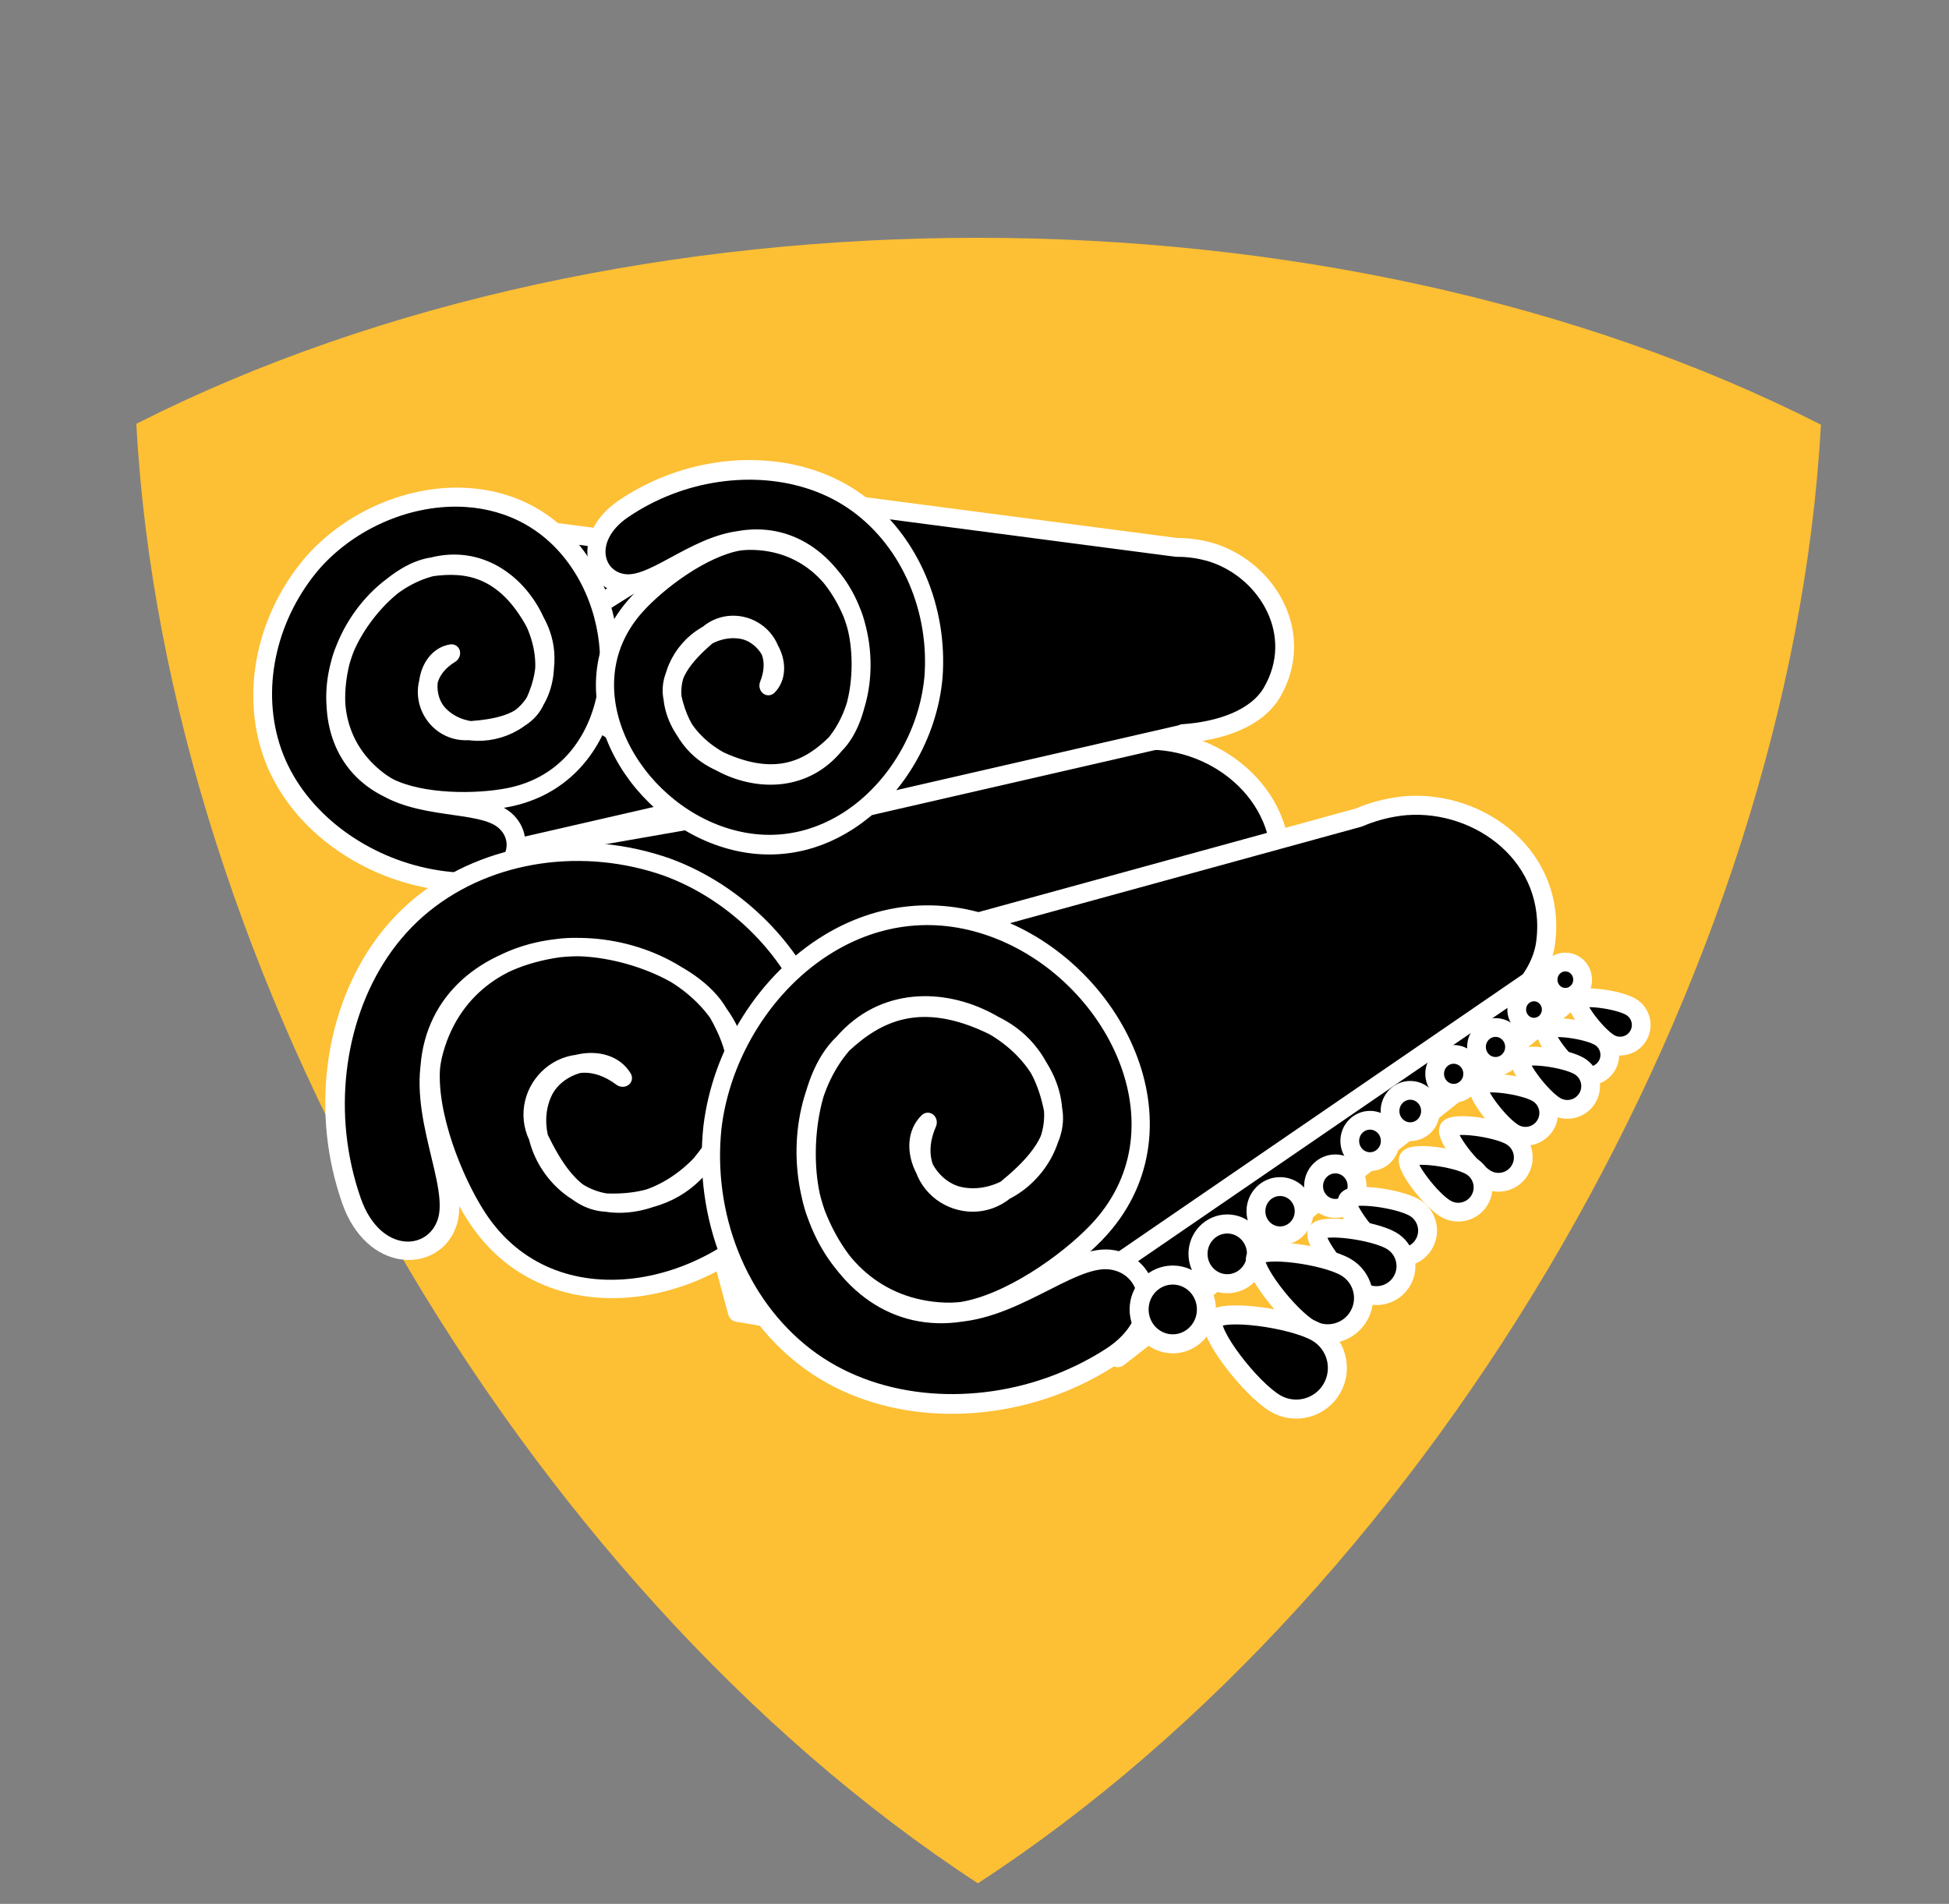 <?xml version="1.0" encoding="UTF-8" standalone="no"?>
<!DOCTYPE svg PUBLIC "-//W3C//DTD SVG 1.1//EN" "http://www.w3.org/Graphics/SVG/1.1/DTD/svg11.dtd">
<svg width="100%" height="100%" viewBox="0 0 43 42" version="1.1" xmlns="http://www.w3.org/2000/svg" xmlns:xlink="http://www.w3.org/1999/xlink" xml:space="preserve" xmlns:serif="http://www.serif.com/" style="fill-rule:evenodd;clip-rule:evenodd;stroke-linejoin:round;stroke-miterlimit:2;">
    <rect x="0" y="0" width="43" height="42" fill="#808080" stroke="none"/>
    <g transform="matrix(1,0,0,1,-268,-353)">
        <g id="luxus-latka-3-b" transform="matrix(1,0,0,1,18.821,353.051)">
            <rect x="250" y="0" width="41.667" height="41.667" style="fill:none;"/>
            <g transform="matrix(-0.363,0.628,0.628,0.363,311.193,-113.891)">
                <path d="M187.744,14.562C201.739,23.684 212.461,42.254 213.363,58.936C198.466,66.495 177.022,66.495 162.125,58.936C163.027,42.254 173.748,23.684 187.744,14.562Z" style="fill:rgb(253,191,51);"/>
            </g>
            <g transform="matrix(1.076,0,0,1.076,-43.636,-432.754)">
                <path d="M295.626,417.317C295.665,417.316 295.704,417.316 295.743,417.316C297.275,417.346 298.721,418.66 298.33,420.382C298.15,421.172 297.322,421.776 296.4,422.134L296.402,422.144L286.631,427.853L281.113,426.359L280.615,423.447L284.14,419.322L294.76,417.467C295.035,417.378 295.324,417.328 295.616,417.318L295.626,417.316L295.626,417.317Z" style="stroke:white;stroke-width:0.39px;"/>
            </g>
            <g transform="matrix(1.071,-0.102,0.102,1.071,-79.11,-399.058)">
                <path d="M295.626,417.317C295.665,417.316 295.704,417.316 295.743,417.316C297.275,417.346 298.721,418.66 298.33,420.382C298.15,421.172 297.322,421.776 296.4,422.134L296.402,422.144L286.631,427.853L281.113,426.359L280.615,423.447L284.14,419.322L294.76,417.467C295.035,417.378 295.324,417.328 295.616,417.318L295.626,417.316L295.626,417.317Z" style="stroke:white;stroke-width:0.39px;"/>
            </g>
            <g transform="matrix(0.793,0.248,-0.248,0.793,138.493,-391.509)">
                <path d="M295.626,417.317C295.665,417.316 295.704,417.316 295.743,417.316C297.275,417.346 298.721,418.66 298.33,420.382C298.15,421.172 297.322,421.776 296.4,422.134L296.402,422.144L286.631,427.853L281.113,426.359L280.615,423.447L284.14,419.322L294.76,417.467C295.035,417.378 295.324,417.328 295.616,417.318L295.626,417.316L295.626,417.317Z" style="stroke:white;stroke-width:0.5px;"/>
            </g>
            <g transform="matrix(0.793,0.248,-0.248,0.793,144.922,-392.127)">
                <path d="M295.626,417.317C295.665,417.316 295.704,417.316 295.743,417.316C297.275,417.346 298.721,418.66 298.33,420.382C298.15,421.172 297.322,421.776 296.4,422.134L296.402,422.144L286.631,427.853L281.113,426.359L280.615,423.447L284.14,419.322L294.76,417.467C295.035,417.378 295.324,417.328 295.616,417.318L295.626,417.316L295.626,417.317Z" style="stroke:white;stroke-width:0.5px;"/>
            </g>
            <g transform="matrix(1.076,0,0,1.076,-43.06,-432.754)">
                <path d="M294.185,428.273L303.069,422.182C303.069,422.182 303.463,421.774 303.873,422.029C304.144,422.197 304.015,422.465 303.873,422.585C302.387,423.849 294.52,429.975 294.52,429.975L294.185,428.273Z" style="stroke:white;stroke-width:0.39px;stroke-linecap:round;stroke-miterlimit:1.5;"/>
            </g>
            <g transform="matrix(0.403,-0.471,0.434,0.372,-39.375,-7.951)">
                <path d="M285.337,415.841C287.384,415.885 289.445,416.994 290.647,418.735C291.582,420.089 291.997,421.826 291.484,423.742C290.499,427.415 286.472,430.009 283.498,427.471C282.564,426.673 281.297,425.078 280.976,423.7C280.546,421.849 281.42,420.162 283.247,419.157C284.438,418.503 286.876,418.406 287.962,419.446C288.91,420.353 289.645,421.587 288.857,423.846C288.625,424.513 288.147,425.378 286.73,425.835C285.839,426.122 284.972,425.274 284.407,424.66C283.425,423.596 284.297,421.561 286.041,422.175C285.392,421.578 284.195,422.334 284.104,423.361C284.004,424.488 284.851,425.528 285.859,425.8C288.499,426.51 290.698,421.538 287.962,419.446C285.413,417.498 280.7,419.165 280.918,423.222C281.022,425.166 282.793,426.729 282.795,427.934C282.796,429.181 281.257,429.793 280.126,428.233C279.743,427.705 279.418,427.129 279.157,426.52C278.17,424.219 278.1,421.386 279.333,419.247C280.587,417.074 282.945,415.822 285.337,415.841Z" style="stroke:white;stroke-width:0.7px;"/>
            </g>
            <g transform="matrix(-0.043,0.618,-0.57,-0.04,519.073,-144.816)">
                <path d="M285.337,415.841C287.384,415.885 289.445,416.994 290.647,418.735C291.582,420.089 291.997,421.826 291.484,423.742C290.499,427.415 286.472,430.009 283.498,427.471C282.564,426.673 281.297,425.078 280.976,423.7C280.546,421.849 281.42,420.162 283.247,419.157C284.438,418.503 286.876,418.406 287.962,419.446C288.91,420.353 289.645,421.587 288.857,423.846C288.625,424.513 288.147,425.378 286.73,425.835C285.839,426.122 284.972,425.274 284.407,424.66C283.425,423.596 284.297,421.561 286.041,422.175C285.392,421.578 284.195,422.334 284.104,423.361C284.004,424.488 284.851,425.528 285.859,425.8C288.499,426.51 290.698,421.538 287.962,419.446C285.413,417.498 280.7,419.165 280.918,423.222C281.022,425.166 282.793,426.729 282.795,427.934C282.796,429.181 281.257,429.793 280.126,428.233C279.743,427.705 279.418,427.129 279.157,426.52C278.17,424.219 278.1,421.386 279.333,419.247C280.587,417.074 282.945,415.822 285.337,415.841Z" style="stroke:white;stroke-width:0.7px;"/>
            </g>
            <g transform="matrix(0.763,0.262,-0.241,0.704,146.401,-348.433)">
                <path d="M285.337,415.841C287.384,415.885 289.445,416.994 290.647,418.735C291.582,420.089 291.997,421.826 291.484,423.742C290.499,427.415 286.472,430.009 283.498,427.471C282.564,426.673 281.297,425.078 280.976,423.7C280.546,421.849 281.42,420.162 283.247,419.157C284.438,418.503 286.876,418.406 287.962,419.446C288.91,420.353 289.645,421.587 288.857,423.846C288.625,424.513 288.147,425.378 286.73,425.835C285.839,426.122 284.972,425.274 284.407,424.66C283.425,423.596 284.297,421.561 286.041,422.175C285.392,421.578 284.195,422.334 284.104,423.361C284.004,424.488 284.851,425.528 285.859,425.8C288.499,426.51 290.698,421.538 287.962,419.446C285.413,417.498 280.7,419.165 280.918,423.222C281.022,425.166 282.793,426.729 282.795,427.934C282.796,429.181 281.257,429.793 280.126,428.233C279.743,427.705 279.418,427.129 279.157,426.52C278.17,424.219 278.1,421.386 279.333,419.247C280.587,417.074 282.945,415.822 285.337,415.841Z" style="stroke:white;stroke-width:0.54px;"/>
            </g>
            <g transform="matrix(0.079,-0.803,0.741,0.072,-65.783,224.007)">
                <path d="M285.337,415.841C287.384,415.885 289.445,416.994 290.647,418.735C291.582,420.089 291.997,421.826 291.484,423.742C290.499,427.415 286.472,430.009 283.498,427.471C282.564,426.673 281.297,425.078 280.976,423.7C280.546,421.849 281.42,420.162 283.247,419.157C284.438,418.503 286.876,418.406 287.962,419.446C288.91,420.353 289.645,421.587 288.857,423.846C288.625,424.513 288.147,425.378 286.73,425.835C285.839,426.122 284.972,425.274 284.407,424.66C283.425,423.596 284.297,421.561 286.041,422.175C285.392,421.578 284.195,422.334 284.104,423.361C284.004,424.488 284.851,425.528 285.859,425.8C288.499,426.51 290.698,421.538 287.962,419.446C285.413,417.498 280.7,419.165 280.918,423.222C281.022,425.166 282.793,426.729 282.795,427.934C282.796,429.181 281.257,429.793 280.126,428.233C279.743,427.705 279.418,427.129 279.157,426.52C278.17,424.219 278.1,421.386 279.333,419.247C280.587,417.074 282.945,415.822 285.337,415.841Z" style="stroke:white;stroke-width:0.54px;"/>
            </g>
            <g transform="matrix(0.552,0,0,0.552,114.721,-214.465)">
                <ellipse cx="306.148" cy="427.583" rx="0.69" ry="0.705" style="stroke:white;stroke-width:0.75px;stroke-linecap:round;stroke-miterlimit:1.5;"/>
            </g>
            <g transform="matrix(0.552,0,0,0.552,114.029,-213.806)">
                <ellipse cx="306.148" cy="427.583" rx="0.69" ry="0.705" style="stroke:white;stroke-width:0.75px;stroke-linecap:round;stroke-miterlimit:1.5;"/>
            </g>
            <g transform="matrix(0.608,0,0,0.608,96.036,-236.926)">
                <ellipse cx="306.148" cy="427.583" rx="0.69" ry="0.705" style="stroke:white;stroke-width:0.68px;stroke-linecap:round;stroke-miterlimit:1.5;"/>
            </g>
            <g transform="matrix(0.608,0,0,0.608,95.113,-236.333)">
                <ellipse cx="306.148" cy="427.583" rx="0.69" ry="0.705" style="stroke:white;stroke-width:0.68px;stroke-linecap:round;stroke-miterlimit:1.5;"/>
            </g>
            <g transform="matrix(0.647,0,0,0.647,82.215,-252.188)">
                <ellipse cx="306.148" cy="427.583" rx="0.69" ry="0.705" style="stroke:white;stroke-width:0.64px;stroke-linecap:round;stroke-miterlimit:1.5;"/>
            </g>
            <g transform="matrix(0.647,0,0,0.647,81.327,-251.528)">
                <ellipse cx="306.148" cy="427.583" rx="0.69" ry="0.705" style="stroke:white;stroke-width:0.64px;stroke-linecap:round;stroke-miterlimit:1.5;"/>
            </g>
            <g transform="matrix(0.696,0,0,0.696,65.561,-271.482)">
                <ellipse cx="306.148" cy="427.583" rx="0.69" ry="0.705" style="stroke:white;stroke-width:0.6px;stroke-linecap:round;stroke-miterlimit:1.5;"/>
            </g>
            <g transform="matrix(0.771,0,0,0.771,41.38,-302.998)">
                <ellipse cx="306.148" cy="427.583" rx="0.69" ry="0.705" style="stroke:white;stroke-width:0.54px;stroke-linecap:round;stroke-miterlimit:1.5;"/>
            </g>
            <g transform="matrix(0.935,0,0,0.935,-9.993,-372.181)">
                <ellipse cx="306.148" cy="427.583" rx="0.69" ry="0.705" style="stroke:white;stroke-width:0.45px;stroke-linecap:round;stroke-miterlimit:1.5;"/>
            </g>
            <g transform="matrix(0.276,-0.478,0.478,0.276,-6.195,51.823)">
                <path d="M309.644,428.288C309.363,428.288 308.8,429.657 308.8,430.243C308.8,430.709 309.178,431.087 309.644,431.087C310.11,431.087 310.488,430.709 310.488,430.243C310.488,429.657 309.925,428.288 309.644,428.288Z" style="stroke:white;stroke-width:0.75px;stroke-linecap:round;stroke-miterlimit:1.5;"/>
            </g>
            <g transform="matrix(0.276,-0.478,0.478,0.276,-6.888,52.483)">
                <path d="M309.644,428.288C309.363,428.288 308.8,429.657 308.8,430.243C308.8,430.709 309.178,431.087 309.644,431.087C310.11,431.087 310.488,430.709 310.488,430.243C310.488,429.657 309.925,428.288 309.644,428.288Z" style="stroke:white;stroke-width:0.75px;stroke-linecap:round;stroke-miterlimit:1.5;"/>
            </g>
            <g transform="matrix(0.304,-0.527,0.527,0.304,-37.111,56.297)">
                <path d="M309.644,428.288C309.363,428.288 308.8,429.657 308.8,430.243C308.8,430.709 309.178,431.087 309.644,431.087C310.11,431.087 310.488,430.709 310.488,430.243C310.488,429.657 309.925,428.288 309.644,428.288Z" style="stroke:white;stroke-width:0.68px;stroke-linecap:round;stroke-miterlimit:1.5;"/>
            </g>
            <g transform="matrix(0.304,-0.527,0.527,0.304,-38.035,56.89)">
                <path d="M309.644,428.288C309.363,428.288 308.8,429.657 308.8,430.243C308.8,430.709 309.178,431.087 309.644,431.087C310.11,431.087 310.488,430.709 310.488,430.243C310.488,429.657 309.925,428.288 309.644,428.288Z" style="stroke:white;stroke-width:0.68px;stroke-linecap:round;stroke-miterlimit:1.5;"/>
            </g>
            <g transform="matrix(0.324,-0.561,0.561,0.324,-59.451,59.795)">
                <path d="M309.644,428.288C309.363,428.288 308.8,429.657 308.8,430.243C308.8,430.709 309.178,431.087 309.644,431.087C310.11,431.087 310.488,430.709 310.488,430.243C310.488,429.657 309.925,428.288 309.644,428.288Z" style="stroke:white;stroke-width:0.64px;stroke-linecap:round;stroke-miterlimit:1.5;"/>
            </g>
            <g transform="matrix(0.324,-0.561,0.561,0.324,-60.339,60.454)">
                <path d="M309.644,428.288C309.363,428.288 308.8,429.657 308.8,430.243C308.8,430.709 309.178,431.087 309.644,431.087C310.11,431.087 310.488,430.709 310.488,430.243C310.488,429.657 309.925,428.288 309.644,428.288Z" style="stroke:white;stroke-width:0.64px;stroke-linecap:round;stroke-miterlimit:1.5;"/>
            </g>
            <g transform="matrix(0.348,-0.602,0.602,0.348,-86.674,63.777)">
                <path d="M309.644,428.288C309.363,428.288 308.8,429.657 308.8,430.243C308.8,430.709 309.178,431.087 309.644,431.087C310.11,431.087 310.488,430.709 310.488,430.243C310.488,429.657 309.925,428.288 309.644,428.288Z" style="stroke:white;stroke-width:0.6px;stroke-linecap:round;stroke-miterlimit:1.5;"/>
            </g>
            <g transform="matrix(0.386,-0.668,0.668,0.386,-127.378,68.648)">
                <path d="M309.644,428.288C309.363,428.288 308.8,429.657 308.8,430.243C308.8,430.709 309.178,431.087 309.644,431.087C310.11,431.087 310.488,430.709 310.488,430.243C310.488,429.657 309.925,428.288 309.644,428.288Z" style="stroke:white;stroke-width:0.54px;stroke-linecap:round;stroke-miterlimit:1.5;"/>
            </g>
            <g transform="matrix(0.467,-0.81,0.81,0.467,-214.627,78.472)">
                <path d="M309.644,428.288C309.363,428.288 308.8,429.657 308.8,430.243C308.8,430.709 309.178,431.087 309.644,431.087C310.11,431.087 310.488,430.709 310.488,430.243C310.488,429.657 309.925,428.288 309.644,428.288Z" style="stroke:white;stroke-width:0.45px;stroke-linecap:round;stroke-miterlimit:1.5;"/>
            </g>
            <g transform="matrix(1.076,0,0,1.076,-54.362,-431.244)">
                <ellipse cx="306.148" cy="427.583" rx="0.69" ry="0.705" style="stroke:white;stroke-width:0.39px;stroke-linecap:round;stroke-miterlimit:1.5;"/>
            </g>
            <g transform="matrix(0.538,-0.932,0.932,0.538,-289.798,87.243)">
                <path d="M309.644,428.288C309.363,428.288 308.8,429.657 308.8,430.243C308.8,430.709 309.178,431.087 309.644,431.087C310.11,431.087 310.488,430.709 310.488,430.243C310.488,429.657 309.925,428.288 309.644,428.288Z" style="stroke:white;stroke-width:0.39px;stroke-linecap:round;stroke-miterlimit:1.5;"/>
            </g>
        </g>
    </g>
</svg>
